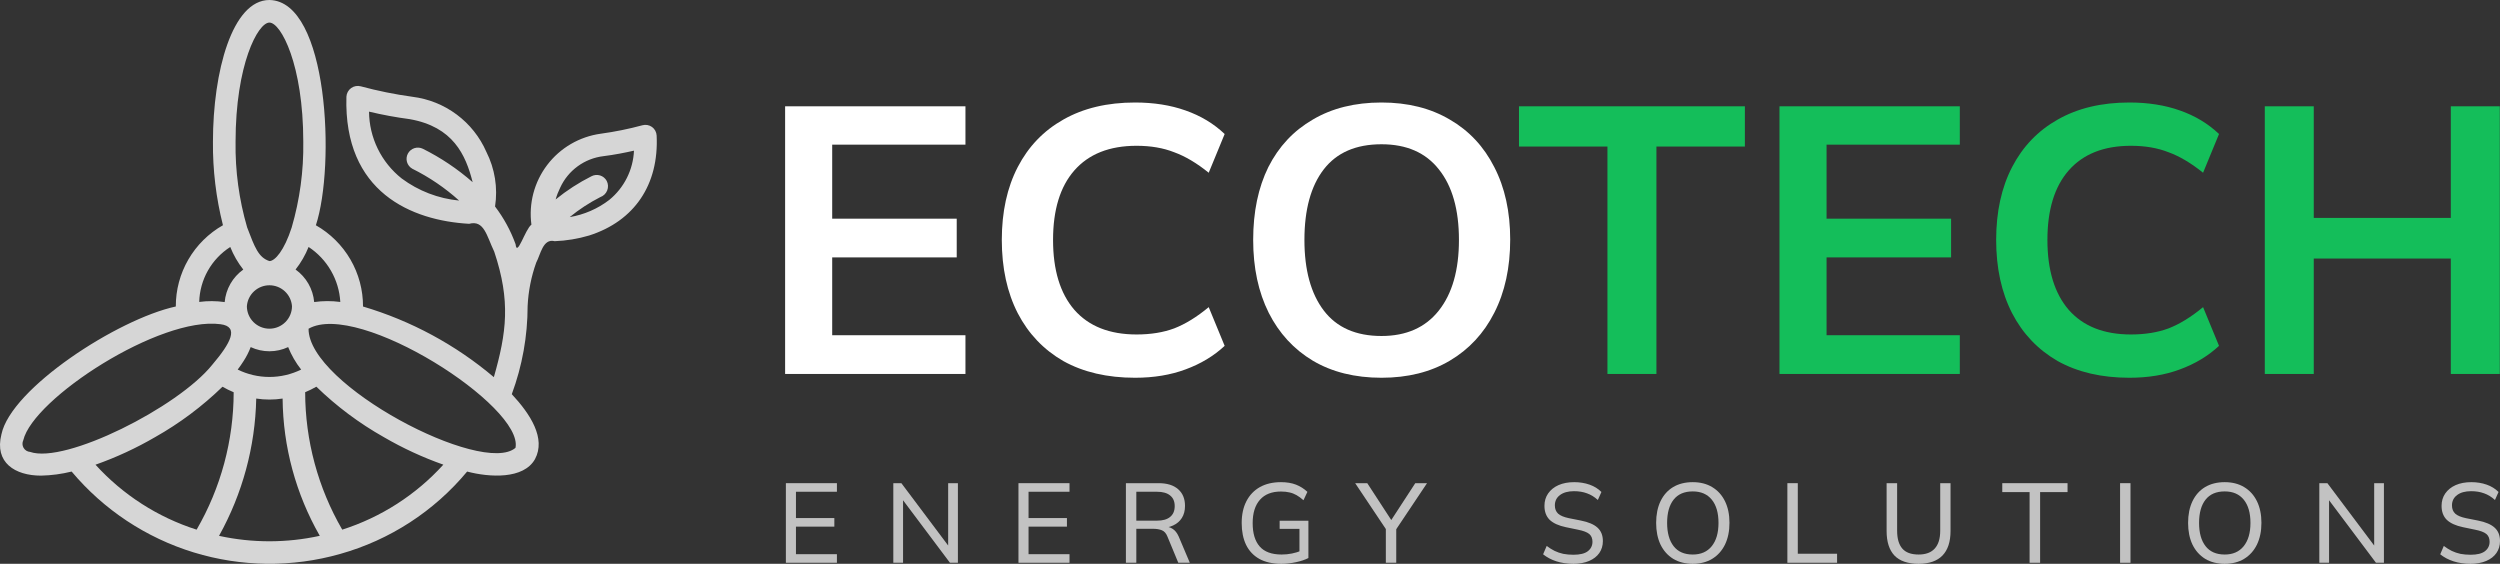 <svg width="1317" height="297" viewBox="0 0 1317 297" fill="none" xmlns="http://www.w3.org/2000/svg">
<rect x="0" y="0" width="1317" height="297" fill="#333333" stroke="none"/>
<path d="M343.498 66.902C342.773 66.379 341.939 66.026 341.059 65.868C340.178 65.711 339.273 65.753 338.411 65.993C331.185 67.947 323.84 69.434 316.423 70.446C305.235 71.998 295.118 77.908 288.284 86.884C281.45 95.86 278.455 107.172 279.953 118.346C276.658 120.777 272.339 135.808 271.612 128.656C269.037 121.525 265.389 114.826 260.794 108.791C262.306 98.952 260.704 88.888 256.213 80.001C252.804 72.207 247.421 65.432 240.593 60.344C233.765 55.257 225.727 52.031 217.271 50.985C208.088 49.724 198.995 47.883 190.046 45.474C189.184 45.241 188.282 45.204 187.404 45.364C186.526 45.524 185.695 45.877 184.971 46.399C184.248 46.92 183.649 47.596 183.221 48.377C182.792 49.158 182.543 50.025 182.492 50.914C181.009 101.364 216.919 116.199 247.14 117.9C255.033 115.771 256.35 124.178 260.377 132.616C269.075 158.599 266.865 175.241 260.163 198.686C240.017 181.652 216.546 168.982 191.238 161.477C191.266 152.785 188.982 144.242 184.618 136.72C180.255 129.199 173.968 122.969 166.402 118.667C176.696 87.368 173.026 0.541 141.93 0C122.396 0 112.179 37.584 112.179 74.715C112.045 89.525 113.817 104.29 117.451 118.649C109.883 122.949 103.595 129.179 99.231 136.701C94.868 144.223 92.585 152.767 92.616 161.459C61.793 168.16 5.759 204.691 0.755 228.807C-3.022 243.672 7.904 250.563 21.605 250.563C27.046 250.447 32.457 249.728 37.738 248.416C54.6 268.513 76.933 283.306 102.037 291.008C127.141 298.711 153.943 298.993 179.204 291.821C205.391 284.455 228.716 269.317 246.086 248.416C257.923 251.526 275.818 252.578 281.829 241.876C287.679 230.965 279.446 218.2 269.611 207.652C275.116 192.806 277.94 177.104 277.951 161.274C278.316 153.442 279.844 145.708 282.484 138.324C284.784 134.054 285.987 125.481 292.218 127.056C298.385 126.817 304.497 125.806 310.412 124.048C334.241 116.425 347.168 97.244 345.917 71.415C345.876 70.531 345.637 69.667 345.219 68.886C344.801 68.105 344.213 67.427 343.498 66.902ZM211.605 94.015C206.286 89.802 201.98 84.453 199.003 78.361C196.027 72.268 194.456 65.588 194.407 58.81C201.472 60.497 208.621 61.816 215.823 62.764C238.705 66.807 245.329 81.523 248.993 95.977C241.049 89.013 232.239 83.1 222.781 78.384C221.392 77.695 219.788 77.573 218.311 78.046C216.833 78.519 215.599 79.548 214.87 80.915C214.141 82.282 213.976 83.879 214.409 85.366C214.841 86.853 215.838 88.113 217.187 88.878C226.139 93.325 234.44 98.97 241.862 105.657C230.901 104.607 220.436 100.581 211.605 94.015ZM179.275 159.074C174.706 158.451 170.073 158.467 165.508 159.122C165.207 155.729 164.175 152.442 162.483 149.484C160.79 146.527 158.477 143.969 155.703 141.986C158.55 138.371 160.861 134.366 162.565 130.095C167.417 133.295 171.454 137.581 174.354 142.612C177.255 147.643 178.94 153.28 179.275 159.074ZM158.651 194.69C153.451 197.248 147.73 198.578 141.933 198.578C136.135 198.578 130.414 197.248 125.214 194.69C126.363 193.15 127.418 191.652 128.311 190.225C129.82 187.904 131.078 185.431 132.064 182.846C135.152 184.295 138.521 185.046 141.933 185.046C145.344 185.046 148.713 184.295 151.801 182.846C153.505 187.1 155.812 191.089 158.651 194.69ZM130.057 161.292C130.28 158.299 131.628 155.501 133.832 153.459C136.036 151.417 138.931 150.282 141.938 150.282C144.946 150.282 147.841 151.417 150.045 153.459C152.249 155.501 153.597 158.299 153.82 161.292C153.82 164.438 152.568 167.455 150.339 169.68C148.11 171.904 145.088 173.154 141.935 173.154C138.783 173.154 135.761 171.904 133.532 169.68C131.303 167.455 130.051 164.438 130.051 161.292H130.057ZM141.93 11.892C147.988 11.892 159.771 34.064 159.771 74.715C159.999 89.968 157.94 105.169 153.665 119.814C149.739 131.979 144.861 137.527 141.93 137.539C136.145 135.642 134.185 130.255 130.2 119.808C125.924 105.165 123.866 89.966 124.094 74.715C124.094 34.064 135.877 11.892 141.93 11.892ZM121.3 130.112C123.004 134.384 125.315 138.389 128.162 142.004C125.389 143.987 123.078 146.544 121.385 149.5C119.693 152.457 118.66 155.743 118.357 159.134C113.912 158.492 109.399 158.468 104.947 159.063C105.099 153.272 106.669 147.606 109.519 142.559C112.369 137.513 116.414 133.24 121.3 130.112ZM15.845 238.065C15.141 238.015 14.46 237.794 13.862 237.421C13.264 237.047 12.767 236.533 12.414 235.923C12.061 235.314 11.863 234.627 11.838 233.923C11.813 233.219 11.962 232.52 12.271 231.887C17.483 209.941 84.264 166.483 116.194 170.8C126.161 172.072 121.556 180.693 111.822 192.151C93.831 214.573 34.276 244.51 15.845 238.065ZM50.307 244.807C61.202 240.958 71.711 236.097 81.696 230.288C94.629 222.995 106.567 214.068 117.213 203.728C119.108 204.827 121.074 205.798 123.099 206.635C123.068 232.057 116.335 257.023 103.577 279.025C83.115 272.493 64.74 260.69 50.307 244.807ZM115.396 282.266C127.733 260.118 134.457 235.294 134.983 209.959C139.587 210.666 144.272 210.666 148.876 209.959C149.106 235.338 155.849 260.234 168.463 282.272C150.983 286.101 132.879 286.107 115.396 282.29V282.266ZM180.282 279.002C167.525 256.999 160.792 232.033 160.76 206.611C162.787 205.774 164.755 204.803 166.652 203.704C177.298 214.044 189.235 222.971 202.169 230.264C212.152 236.075 222.661 240.934 233.558 244.778C219.128 260.673 200.751 272.487 180.282 279.025V279.002ZM271.553 235.924C254.194 250.878 162.303 202.824 162.548 173.172C188.872 158.153 276.086 214.157 271.553 235.948V235.924ZM320.962 105.312C314.862 109.992 307.701 113.102 300.112 114.368C305.099 110.294 310.507 106.762 316.244 103.832C317.063 103.541 317.81 103.078 318.435 102.475C319.061 101.873 319.55 101.143 319.869 100.336C320.189 99.53 320.333 98.664 320.29 97.797C320.247 96.931 320.019 96.083 319.622 95.311C318.88 93.92 317.614 92.88 316.104 92.42C314.594 91.959 312.962 92.116 311.568 92.856C304.858 96.239 298.534 100.335 292.707 105.075C293.323 102.902 294.141 100.792 295.149 98.772C297.215 94.312 300.389 90.454 304.37 87.565C308.351 84.676 313.007 82.852 317.894 82.266C323.696 81.553 329.541 80.376 333.979 79.365C333.759 84.36 332.486 89.253 330.243 93.724C328 98.195 324.838 102.144 320.962 105.312Z" fill="white" fill-opacity="0.8"/>
<path d="M414 296.465V254.535H440.889V259.055H419.307V272.913H439.533V277.433H419.307V291.945H440.889V296.465H414Z" fill="white" fill-opacity="0.7"/>
<path d="M470.599 296.465V254.535H474.845L500.909 289.268H499.493V254.535H504.623V296.465H500.437L474.373 261.732H475.73V296.465H470.599Z" fill="white" fill-opacity="0.7"/>
<path d="M536.528 296.465V254.535H563.417V259.055H541.835V272.913H562.06V277.433H541.835V291.945H563.417V296.465H536.528Z" fill="white" fill-opacity="0.7"/>
<path d="M593.127 296.465V254.535H610.345C614.788 254.535 618.208 255.586 620.606 257.687C623.043 259.789 624.262 262.723 624.262 266.49C624.262 268.988 623.711 271.109 622.611 272.853C621.51 274.598 619.957 275.926 617.952 276.838C615.987 277.75 613.687 278.206 611.053 278.206L612.055 277.373H613.471C615.082 277.373 616.517 277.79 617.775 278.622C619.033 279.415 620.075 280.724 620.901 282.548L626.797 296.465H620.724L615.004 282.667C614.335 280.962 613.353 279.852 612.055 279.336C610.797 278.821 609.205 278.563 607.279 278.563H598.611V296.465H593.127ZM598.611 274.281H609.52C612.547 274.281 614.847 273.627 616.419 272.318C618.031 271.01 618.837 269.107 618.837 266.609C618.837 264.15 618.031 262.287 616.419 261.018C614.847 259.71 612.547 259.055 609.52 259.055H598.611V274.281Z" fill="white" fill-opacity="0.7"/>
<path d="M674.94 297C670.38 297 666.547 296.148 663.441 294.443C660.336 292.698 657.997 290.22 656.424 287.008C654.891 283.797 654.124 279.97 654.124 275.53C654.124 271.089 654.95 267.263 656.601 264.051C658.252 260.84 660.611 258.361 663.677 256.617C666.783 254.872 670.498 254 674.822 254C677.849 254 680.483 254.436 682.724 255.308C684.964 256.181 686.969 257.45 688.738 259.115L686.674 263.516C685.416 262.406 684.198 261.514 683.018 260.84C681.839 260.166 680.601 259.69 679.303 259.412C678.045 259.095 676.552 258.936 674.822 258.936C669.987 258.936 666.291 260.384 663.736 263.278C661.181 266.172 659.903 270.276 659.903 275.589C659.903 280.982 661.142 285.085 663.618 287.9C666.095 290.716 669.947 292.123 675.176 292.123C677.023 292.123 678.832 291.945 680.601 291.588C682.37 291.231 684.06 290.716 685.672 290.041L684.552 292.837V278.622H674.114V274.34H689.269V293.967C687.5 294.879 685.318 295.612 682.724 296.167C680.129 296.722 677.534 297 674.94 297Z" fill="white" fill-opacity="0.7"/>
<path d="M730.06 296.465V276.838L731.239 280.466L713.902 254.535H720.271L733.598 274.994H732.241L745.568 254.535H751.759L734.423 280.466L735.543 276.838V296.465H730.06Z" fill="white" fill-opacity="0.7"/>
<path d="M828.887 297C825.546 297 822.538 296.564 819.865 295.692C817.192 294.819 814.873 293.59 812.907 292.004L814.794 287.603C816.17 288.634 817.566 289.506 818.981 290.22C820.396 290.894 821.909 291.409 823.521 291.766C825.172 292.083 826.961 292.242 828.887 292.242C832.307 292.242 834.823 291.627 836.435 290.398C838.086 289.13 838.912 287.464 838.912 285.402C838.912 283.618 838.342 282.25 837.202 281.299C836.062 280.347 834.076 279.594 831.246 279.039L824.936 277.73C821.123 276.937 818.273 275.649 816.386 273.864C814.539 272.041 813.615 269.582 813.615 266.49C813.615 263.992 814.263 261.811 815.561 259.947C816.897 258.044 818.725 256.577 821.045 255.546C823.403 254.515 826.155 254 829.3 254C832.209 254 834.902 254.436 837.379 255.308C839.855 256.181 841.939 257.469 843.629 259.174L841.742 263.397C839.973 261.771 838.067 260.602 836.022 259.888C834.017 259.135 831.737 258.758 829.182 258.758C826.077 258.758 823.62 259.432 821.811 260.78C820.003 262.128 819.099 263.952 819.099 266.252C819.099 268.076 819.669 269.523 820.809 270.593C821.949 271.624 823.836 272.417 826.47 272.972L832.779 274.221C836.789 275.014 839.718 276.263 841.565 277.968C843.452 279.673 844.396 282.032 844.396 285.046C844.396 287.425 843.767 289.526 842.509 291.35C841.251 293.134 839.462 294.522 837.143 295.513C834.823 296.504 832.072 297 828.887 297Z" fill="white" fill-opacity="0.7"/>
<path d="M872.46 275.47C872.46 271.069 873.227 267.263 874.76 264.051C876.293 260.84 878.494 258.361 881.364 256.617C884.273 254.872 887.732 254 891.742 254C895.713 254 899.133 254.872 902.003 256.617C904.912 258.361 907.152 260.84 908.725 264.051C910.297 267.263 911.084 271.049 911.084 275.411C911.084 279.812 910.297 283.638 908.725 286.889C907.152 290.101 904.912 292.599 902.003 294.383C899.133 296.128 895.713 297 891.742 297C887.732 297 884.293 296.128 881.423 294.383C878.553 292.599 876.332 290.101 874.76 286.889C873.227 283.638 872.46 279.832 872.46 275.47ZM878.239 275.47C878.239 280.704 879.379 284.788 881.659 287.722C883.939 290.656 887.3 292.123 891.742 292.123C896.027 292.123 899.349 290.676 901.708 287.781C904.106 284.847 905.305 280.744 905.305 275.47C905.305 270.197 904.125 266.113 901.767 263.219C899.408 260.324 896.067 258.877 891.742 258.877C887.3 258.877 883.939 260.324 881.659 263.219C879.379 266.113 878.239 270.197 878.239 275.47Z" fill="white" fill-opacity="0.7"/>
<path d="M941.591 296.465V254.535H947.075V291.707H967.773V296.465H941.591Z" fill="white" fill-opacity="0.7"/>
<path d="M1010.73 297C1005.03 297 1000.78 295.553 997.993 292.658C995.241 289.724 993.865 285.422 993.865 279.752V254.535H999.408V279.574C999.408 283.737 1000.31 286.87 1002.12 288.971C1003.93 291.072 1006.8 292.123 1010.73 292.123C1014.5 292.123 1017.33 291.072 1019.22 288.971C1021.15 286.87 1022.11 283.737 1022.11 279.574V254.535H1027.54V279.752C1027.54 285.422 1026.12 289.724 1023.29 292.658C1020.46 295.553 1016.27 297 1010.73 297Z" fill="white" fill-opacity="0.7"/>
<path d="M1069.19 296.465V259.234H1054.8V254.535H1089.18V259.234H1074.73V296.465H1069.19Z" fill="white" fill-opacity="0.7"/>
<path d="M1116.86 296.465V254.535H1122.34V296.465H1116.86Z" fill="white" fill-opacity="0.7"/>
<path d="M1152.69 275.47C1152.69 271.069 1153.46 267.263 1154.99 264.051C1156.53 260.84 1158.73 258.361 1161.6 256.617C1164.51 254.872 1167.97 254 1171.98 254C1175.95 254 1179.37 254.872 1182.24 256.617C1185.14 258.361 1187.39 260.84 1188.96 264.051C1190.53 267.263 1191.32 271.049 1191.32 275.411C1191.32 279.812 1190.53 283.638 1188.96 286.889C1187.39 290.101 1185.14 292.599 1182.24 294.383C1179.37 296.128 1175.95 297 1171.98 297C1167.97 297 1164.53 296.128 1161.66 294.383C1158.79 292.599 1156.56 290.101 1154.99 286.889C1153.46 283.638 1152.69 279.832 1152.69 275.47ZM1158.47 275.47C1158.47 280.704 1159.61 284.788 1161.89 287.722C1164.17 290.656 1167.53 292.123 1171.98 292.123C1176.26 292.123 1179.58 290.676 1181.94 287.781C1184.34 284.847 1185.54 280.744 1185.54 275.47C1185.54 270.197 1184.36 266.113 1182 263.219C1179.64 260.324 1176.3 258.877 1171.98 258.877C1167.53 258.877 1164.17 260.324 1161.89 263.219C1159.61 266.113 1158.47 270.197 1158.47 275.47Z" fill="white" fill-opacity="0.7"/>
<path d="M1221.82 296.465V254.535H1226.07L1252.13 289.268H1250.72V254.535H1255.85V296.465H1251.66L1225.6 261.732H1226.95V296.465H1221.82Z" fill="white" fill-opacity="0.7"/>
<path d="M1301.49 297C1298.15 297 1295.14 296.564 1292.47 295.692C1289.8 294.819 1287.48 293.59 1285.51 292.004L1287.4 287.603C1288.77 288.634 1290.17 289.506 1291.59 290.22C1293 290.894 1294.51 291.409 1296.13 291.766C1297.78 292.083 1299.57 292.242 1301.49 292.242C1304.91 292.242 1307.43 291.627 1309.04 290.398C1310.69 289.13 1311.52 287.464 1311.52 285.402C1311.52 283.618 1310.95 282.25 1309.81 281.299C1308.67 280.347 1306.68 279.594 1303.85 279.039L1297.54 277.73C1293.73 276.937 1290.88 275.649 1288.99 273.864C1287.14 272.041 1286.22 269.582 1286.22 266.49C1286.22 263.992 1286.87 261.811 1288.16 259.947C1289.5 258.044 1291.33 256.577 1293.65 255.546C1296.01 254.515 1298.76 254 1301.9 254C1304.81 254 1307.51 254.436 1309.98 255.308C1312.46 256.181 1314.54 257.469 1316.23 259.174L1314.35 263.397C1312.58 261.771 1310.67 260.602 1308.63 259.888C1306.62 259.135 1304.34 258.758 1301.79 258.758C1298.68 258.758 1296.22 259.432 1294.42 260.78C1292.61 262.128 1291.7 263.952 1291.7 266.252C1291.7 268.076 1292.27 269.523 1293.41 270.593C1294.55 271.624 1296.44 272.417 1299.07 272.972L1305.38 274.221C1309.39 275.014 1312.32 276.263 1314.17 277.968C1316.06 279.673 1317 282.032 1317 285.046C1317 287.425 1316.37 289.526 1315.11 291.35C1313.86 293.134 1312.07 294.522 1309.75 295.513C1307.43 296.504 1304.68 297 1301.49 297Z" fill="white" fill-opacity="0.7"/>
<path d="M413.6 197V56H508.6V76.2H438.4V115.2H504V135.6H438.4V176.6H508.6V197H413.6Z" fill="white"/>
<path d="M597.95 199C583.283 199 570.683 196.067 560.15 190.2C549.75 184.2 541.75 175.8 536.15 165C530.55 154.067 527.75 141.2 527.75 126.4C527.75 111.6 530.55 98.8 536.15 88C541.75 77.2 549.75 68.867 560.15 63C570.683 57 583.283 54 597.95 54C607.817 54 616.683 55.4 624.55 58.2C632.55 61 639.417 65.133 645.15 70.6L636.75 91C630.483 85.933 624.417 82.333 618.55 80.2C612.817 77.933 606.217 76.8 598.75 76.8C584.483 76.8 573.55 81.133 565.95 89.8C558.483 98.333 554.75 110.533 554.75 126.4C554.75 142.267 558.483 154.533 565.95 163.2C573.55 171.867 584.483 176.2 598.75 176.2C606.217 176.2 612.817 175.133 618.55 173C624.417 170.733 630.483 167 636.75 161.8L645.15 182.2C639.417 187.533 632.55 191.667 624.55 194.6C616.683 197.533 607.817 199 597.95 199Z" fill="white"/>
<path d="M660.172 126.4C660.172 111.6 662.839 98.8 668.172 88C673.639 77.2 681.439 68.867 691.572 63C701.705 57 713.772 54 727.772 54C741.639 54 753.639 57 763.772 63C773.905 68.867 781.705 77.2 787.172 88C792.772 98.8 795.572 111.533 795.572 126.2C795.572 141 792.772 153.867 787.172 164.8C781.705 175.6 773.905 184 763.772 190C753.639 196 741.639 199 727.772 199C713.772 199 701.705 196 691.572 190C681.572 184 673.839 175.6 668.372 164.8C662.905 153.867 660.172 141.067 660.172 126.4ZM687.172 126.4C687.172 142.267 690.572 154.667 697.372 163.6C704.172 172.533 714.305 177 727.772 177C740.839 177 750.905 172.533 757.972 163.6C765.039 154.667 768.572 142.267 768.572 126.4C768.572 110.4 765.039 98 757.972 89.2C751.039 80.4 740.972 76 727.772 76C714.305 76 704.172 80.4 697.372 89.2C690.572 98 687.172 110.4 687.172 126.4Z" fill="white"/>
<path d="M846.8 197V77.2H800.2V56H919.2V77.2H872.6V197H846.8Z" fill="#14BE5A"/>
<path d="M937.428 197V56H1032.43V76.2H962.228V115.2H1027.83V135.6H962.228V176.6H1032.43V197H937.428Z" fill="#14BE5A"/>
<path d="M1121.78 199C1107.11 199 1094.51 196.067 1083.98 190.2C1073.58 184.2 1065.58 175.8 1059.98 165C1054.38 154.067 1051.58 141.2 1051.58 126.4C1051.58 111.6 1054.38 98.8 1059.98 88C1065.58 77.2 1073.58 68.867 1083.98 63C1094.51 57 1107.11 54 1121.78 54C1131.64 54 1140.51 55.4 1148.38 58.2C1156.38 61 1163.24 65.133 1168.98 70.6L1160.58 91C1154.31 85.933 1148.24 82.333 1142.38 80.2C1136.64 77.933 1130.04 76.8 1122.58 76.8C1108.31 76.8 1097.38 81.133 1089.78 89.8C1082.31 98.333 1078.58 110.533 1078.58 126.4C1078.58 142.267 1082.31 154.533 1089.78 163.2C1097.38 171.867 1108.31 176.2 1122.58 176.2C1130.04 176.2 1136.64 175.133 1142.38 173C1148.24 170.733 1154.31 167 1160.58 161.8L1168.98 182.2C1163.24 187.533 1156.38 191.667 1148.38 194.6C1140.51 197.533 1131.64 199 1121.78 199Z" fill="#14BE5A"/>
<path d="M1193.09 197V56H1218.89V114.8H1291.09V56H1316.89V197H1291.09V136.2H1218.89V197H1193.09Z" fill="#14BE5A"/>
</svg>

